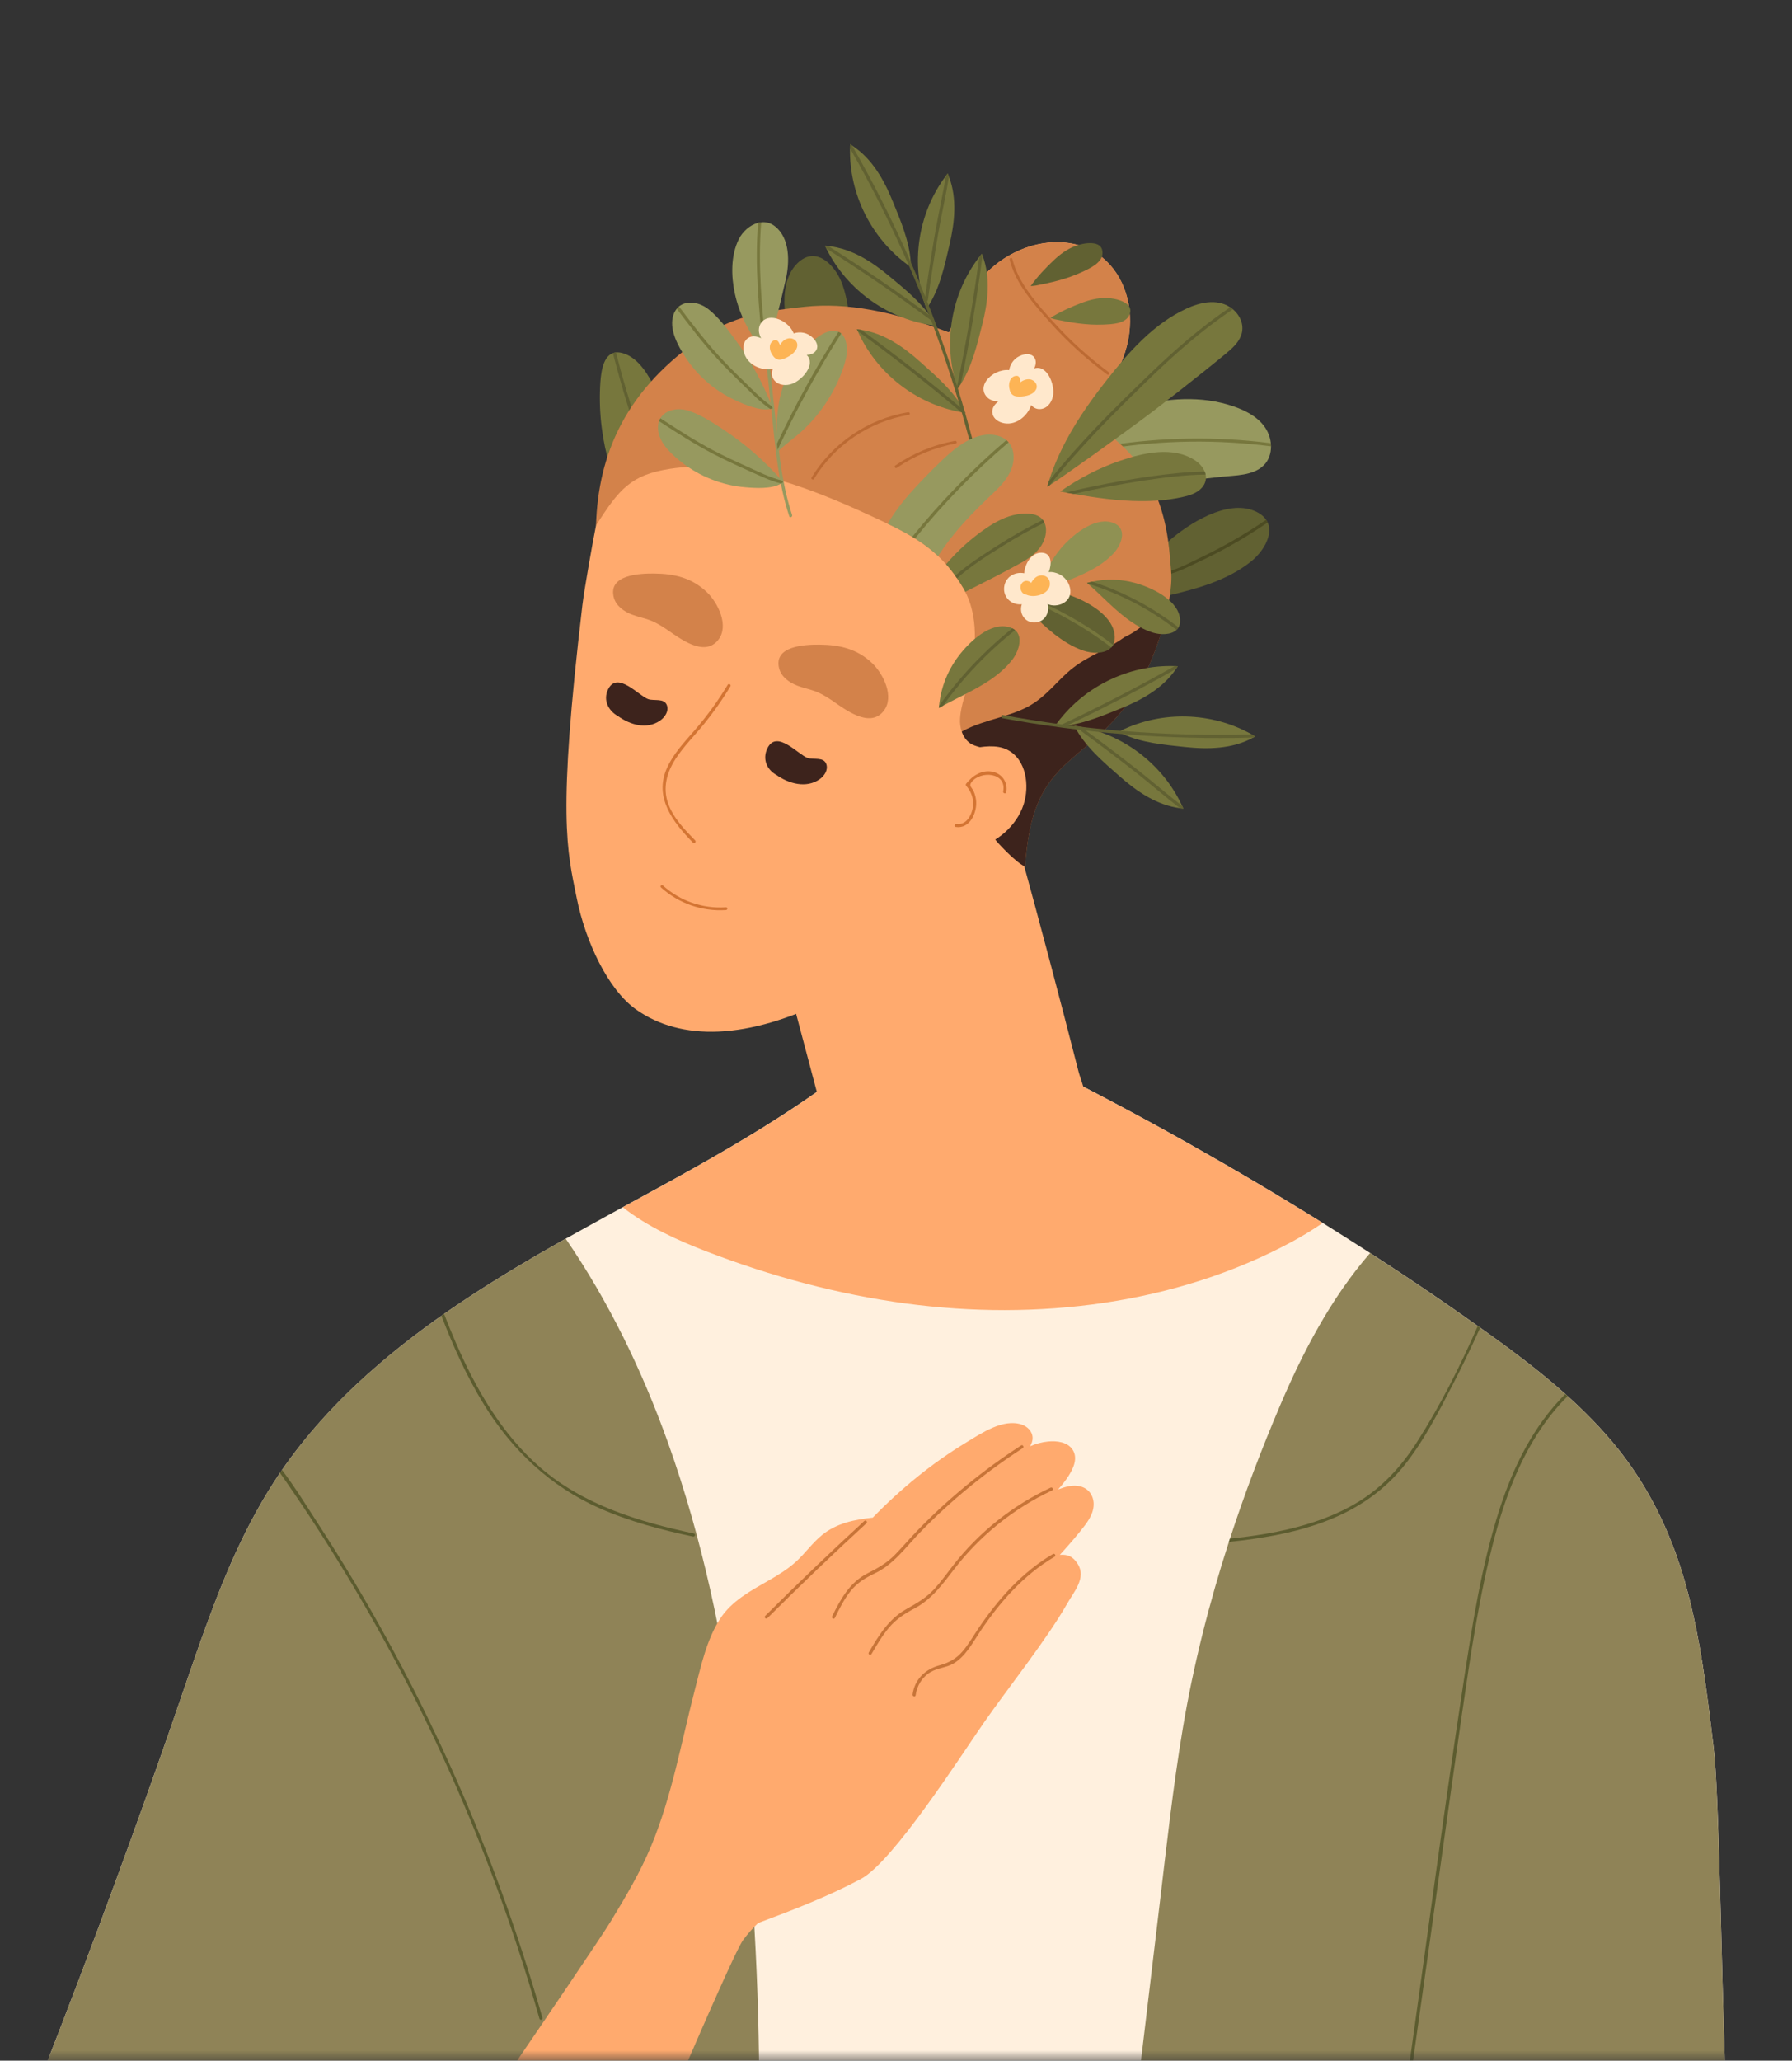 <svg width="87" height="100" viewBox="0 0 87 100" fill="none" xmlns="http://www.w3.org/2000/svg">
<rect x="0" y="0" width="87" height="100" fill="#333333" stroke="none"/>
<mask id="mask0_385_14132" style="mask-type:alpha" maskUnits="userSpaceOnUse" x="0" y="0" width="87" height="100">
<rect width="87" height="100" fill="#D9D9D9"/>
</mask>
<g mask="url(#mask0_385_14132)">
<path d="M60.744 27.242C60.147 27.724 59.453 28.064 58.736 28.327C57.438 28.798 56.065 29.013 54.739 29.387C54.718 29.393 54.698 29.397 54.679 29.405C54.715 29.291 54.755 29.181 54.797 29.071C55.207 27.99 55.875 27.021 56.748 26.253C57.715 25.401 59.564 24.239 60.891 24.788C61.166 24.902 61.353 25.052 61.469 25.223C61.481 25.242 61.494 25.261 61.504 25.279C61.52 25.304 61.532 25.33 61.543 25.356C61.562 25.395 61.575 25.436 61.588 25.478C61.751 26.071 61.284 26.807 60.744 27.242Z" fill="#616132"/>
<path d="M61.545 25.355C60.983 25.739 60.406 26.101 59.813 26.436C59.267 26.745 58.709 27.03 58.14 27.294C57.604 27.544 57.024 27.857 56.434 27.931C56.338 27.943 56.338 27.791 56.434 27.779C57.079 27.696 57.724 27.326 58.307 27.049C58.832 26.797 59.348 26.527 59.854 26.238C60.406 25.922 60.946 25.584 61.471 25.225C61.482 25.244 61.495 25.262 61.505 25.281C61.521 25.306 61.533 25.332 61.545 25.358V25.355Z" fill="#4C4B22"/>
<path d="M39.302 12.441C39.375 12.428 39.446 12.424 39.518 12.428C40.13 12.471 40.668 13.158 40.9 13.812C41.155 14.536 41.245 15.303 41.254 16.067C41.267 17.448 41.012 18.815 40.922 20.193C40.922 20.213 40.919 20.233 40.917 20.253C40.823 20.181 40.732 20.108 40.643 20.033C39.762 19.286 39.069 18.333 38.637 17.252C38.155 16.059 37.677 13.926 38.635 12.857C38.855 12.611 39.082 12.482 39.302 12.441Z" fill="#616132"/>
<path d="M33.056 23.521C32.657 24.271 32.116 24.968 31.651 25.677C31.545 25.838 31.44 25.996 31.334 26.157C29.808 24.029 29.012 21.401 29.134 18.78C29.16 18.229 29.228 17.325 29.757 17.136C29.803 17.117 29.851 17.107 29.905 17.102C30.019 17.091 30.151 17.107 30.304 17.16C31.029 17.409 31.506 18.229 31.813 18.881C32.145 19.585 32.381 20.336 32.644 21.067C32.915 21.823 33.47 22.74 33.056 23.521Z" fill="#77773D"/>
<path d="M31.31 22.152C30.707 20.507 30.189 18.832 29.757 17.135C29.803 17.116 29.851 17.106 29.905 17.1C30.336 18.796 30.855 20.467 31.456 22.112C31.491 22.203 31.343 22.244 31.31 22.151V22.152Z" fill="#616132"/>
<path d="M61.706 21.661C61.709 21.999 61.603 22.331 61.359 22.576C60.85 23.088 59.973 23.065 59.309 23.136C58.38 23.238 57.447 23.336 56.519 23.458C54.691 23.696 52.873 24.027 51.12 24.606C51.059 24.626 51.02 24.555 51.033 24.507C51.244 23.667 51.05 22.794 50.524 22.128C50.232 22.306 49.944 22.489 49.658 22.668C49.575 22.72 49.509 22.582 49.591 22.53C49.868 22.356 50.145 22.182 50.425 22.009C50.371 21.95 50.318 21.892 50.26 21.835C50.187 21.768 50.305 21.668 50.374 21.736C50.438 21.797 50.498 21.863 50.556 21.929C51.982 21.049 53.454 20.225 55.068 19.756C56.625 19.305 58.339 19.189 59.891 19.722C60.546 19.947 61.236 20.316 61.546 20.968C61.626 21.136 61.678 21.32 61.697 21.509C61.703 21.559 61.706 21.612 61.706 21.661Z" fill="#97995F"/>
<path d="M61.706 21.66C59.094 21.321 56.444 21.356 53.837 21.769C53.741 21.785 53.699 21.637 53.798 21.623C56.416 21.209 59.077 21.17 61.697 21.508C61.703 21.559 61.706 21.611 61.706 21.66Z" fill="#77773D"/>
<path d="M83.769 100.804H2C3.247 97.627 4.458 94.438 5.635 91.235C6.54 88.778 7.423 86.315 8.283 83.846C9.091 81.534 9.845 79.2 10.762 76.928C11.637 74.77 12.684 72.686 14.067 70.806C15.346 69.067 16.86 67.509 18.502 66.112C21.209 63.806 24.235 61.934 27.325 60.189C27.347 60.176 27.373 60.162 27.398 60.15C27.421 60.137 27.441 60.124 27.465 60.111C28.216 59.69 28.97 59.274 29.722 58.862C29.893 58.769 30.063 58.676 30.234 58.582C32.526 57.335 34.826 56.087 37.043 54.711C37.092 54.679 37.142 54.65 37.191 54.617C38.57 53.755 39.917 52.843 41.206 51.845C41.206 51.798 41.202 51.749 41.199 51.702C40.996 51.824 40.794 51.948 40.596 52.071C40.511 52.124 40.436 51.992 40.519 51.94C40.739 51.803 40.962 51.666 41.187 51.533C41.173 51.321 41.15 51.109 41.125 50.9C41.125 50.889 41.125 50.88 41.122 50.868C41.11 50.778 41.236 50.773 41.268 50.847C41.271 50.852 41.273 50.86 41.274 50.868C41.297 51.06 41.315 51.251 41.332 51.444C41.654 51.253 41.982 51.069 42.314 50.896C43.455 50.31 44.716 49.859 46.019 49.957C47.352 50.056 48.568 50.709 49.748 51.291C51.217 52.016 52.675 52.763 54.121 53.533C54.167 53.555 54.214 53.579 54.257 53.605C55.395 54.209 56.525 54.828 57.649 55.459C59.863 56.704 62.055 57.999 64.214 59.344C64.986 59.825 65.753 60.313 66.517 60.804C66.53 60.813 66.54 60.82 66.552 60.828C66.579 60.844 66.607 60.862 66.634 60.881C68.609 62.159 70.553 63.485 72.46 64.857C74.563 66.369 76.614 67.998 78.291 69.988C79.974 71.988 81.111 74.317 81.82 76.828C82.553 79.425 82.871 82.113 83.193 84.784C83.466 87.027 83.557 95.209 83.77 100.798L83.769 100.804Z" fill="#FFF0DE"/>
<path d="M36.859 100.804H2C3.247 97.627 4.458 94.438 5.635 91.235C6.54 88.778 7.423 86.315 8.283 83.846C9.09 81.534 9.844 79.2 10.762 76.928C11.534 75.024 12.44 73.177 13.593 71.477C13.625 71.429 13.656 71.383 13.69 71.335C13.812 71.158 13.938 70.98 14.065 70.807C15.344 69.068 16.858 67.51 18.501 66.113C19.442 65.312 20.419 64.564 21.427 63.855C21.469 63.823 21.512 63.794 21.557 63.762C23.41 62.468 25.353 61.303 27.325 60.191C27.347 60.178 27.373 60.163 27.398 60.151C27.421 60.138 27.441 60.125 27.465 60.112C29.554 63.16 31.178 66.515 32.425 69.995C34.105 74.683 35.123 79.588 35.776 84.519C36.489 89.91 36.82 95.363 36.858 100.802L36.859 100.804Z" fill="#8F8357"/>
<path d="M83.769 100.803H55.298C55.629 98.03 55.961 95.255 56.29 92.483C56.632 89.613 56.946 86.733 57.423 83.88C57.936 80.817 58.703 77.791 59.661 74.825C59.679 74.774 59.695 74.72 59.714 74.666C60.425 72.482 61.243 70.331 62.138 68.228C63.257 65.596 64.635 62.971 66.517 60.808C66.53 60.817 66.54 60.824 66.552 60.831C66.579 60.847 66.607 60.866 66.634 60.885C68.363 62.005 70.066 63.158 71.745 64.349C71.783 64.376 71.822 64.404 71.859 64.43L72.459 64.861C73.675 65.734 74.874 66.649 75.994 67.649C76.032 67.684 76.071 67.717 76.107 67.75C76.881 68.45 77.616 69.191 78.289 69.991C79.973 71.992 81.109 74.321 81.818 76.832C82.552 79.428 82.87 82.116 83.192 84.788C83.464 87.031 83.555 95.213 83.769 100.802V100.803Z" fill="#8F8357"/>
<path d="M52.639 53.38C52.542 53.775 52.079 53.857 51.749 53.972C50.539 54.393 49.324 54.799 48.103 55.188C45.717 55.952 43.31 56.654 40.888 57.302C40.833 57.318 40.793 57.265 40.78 57.218C40.242 55.192 39.704 53.167 39.166 51.141C38.834 49.892 38.502 48.641 38.17 47.392C36.657 41.703 35.148 36.014 33.636 30.326C33.354 30.218 33.158 30.018 33.054 29.712C33.042 29.676 33.047 29.621 33.085 29.597C33.959 29.067 34.949 29.017 35.95 29.001C37.033 28.984 38.116 28.971 39.199 28.956L43.682 28.895L45.891 28.865C45.93 28.863 45.981 28.881 45.994 28.923C46.079 29.212 46.165 29.502 46.25 29.79C46.865 31.876 47.468 33.963 48.063 36.056C48.108 36.212 48.151 36.37 48.196 36.526C48.266 36.773 48.337 37.018 48.405 37.265C48.76 38.528 49.113 39.792 49.459 41.056C50.461 44.7 51.431 48.353 52.365 52.012C52.468 52.408 52.742 52.967 52.64 53.38H52.639Z" fill="#FFAA6E"/>
<path d="M53.864 32.46C53.056 34.026 52.017 35.442 50.858 36.762C50.452 37.226 50.03 37.68 49.598 38.123C49.52 38.205 49.439 38.286 49.361 38.366C49.355 38.549 49.266 38.809 48.959 39.257C48.694 39.644 48.412 40.052 48.119 40.468C46.187 43.22 43.7 46.438 40.967 48.095C40.748 48.228 40.529 48.35 40.307 48.462C36.283 50.487 33.045 50.52 30.885 48.991C29.513 48.021 28.423 45.684 28.001 43.591C27.527 41.247 27.054 39.666 28.276 29.354C28.36 28.645 28.791 26.201 28.936 25.5C28.936 25.5 28.936 25.499 28.938 25.499C29.519 22.693 30.37 19.879 34.308 17.286C37.661 15.078 42.283 15.36 46.085 16.131C47.716 16.46 49.062 17.058 49.836 17.913C49.846 17.924 49.859 17.939 49.87 17.952C50.593 18.477 51.244 19.083 51.786 19.697C51.917 19.843 52.043 19.992 52.165 20.148C52.231 20.23 52.298 20.316 52.362 20.401C53.571 21.997 55.12 22.949 55.384 24.934C55.729 27.537 55.057 30.151 53.866 32.458L53.864 32.46Z" fill="#FFAA6E"/>
<path d="M52.33 75.909C52.749 76.575 52.126 77.261 51.795 77.846C50.858 79.504 48.889 81.988 47.799 83.549C46.694 85.129 43.377 90.335 41.799 91.179C40.211 92.029 38.493 92.689 36.805 93.319C36.547 93.567 36.307 93.836 36.08 94.141C35.764 94.569 34.184 98.188 33.051 100.806H24.553C26.461 98.014 29.178 94.016 29.65 93.24C30.369 92.058 31.079 90.866 31.612 89.586C32.618 87.167 33.07 84.572 33.723 82.046C34.024 80.882 34.298 79.579 34.96 78.556C35.516 77.695 36.43 77.207 37.295 76.711C37.773 76.436 38.248 76.149 38.656 75.774C39.099 75.367 39.447 74.866 39.916 74.485C40.613 73.918 41.495 73.738 42.372 73.647C43.733 72.244 45.257 70.996 46.932 69.985C47.661 69.544 48.685 68.839 49.587 69.124C49.873 69.215 50.125 69.459 50.132 69.774C50.136 69.919 50.086 70.055 50.01 70.184C50.286 70.062 50.579 69.984 50.882 69.953C51.298 69.913 51.826 69.968 52.077 70.354C52.342 70.764 52.108 71.265 51.873 71.629C51.724 71.859 51.553 72.076 51.369 72.28C51.727 72.145 52.095 72.032 52.475 72.138C52.88 72.251 53.107 72.611 53.096 73.024C53.083 73.528 52.741 73.939 52.44 74.314C52.124 74.705 51.792 75.084 51.453 75.454C51.865 75.425 52.097 75.539 52.333 75.912L52.33 75.909Z" fill="#FFAA6E"/>
<path d="M41.96 73.811C40.324 75.312 38.721 76.849 37.149 78.416C37.079 78.486 37.186 78.594 37.256 78.524C38.828 76.956 40.431 75.42 42.067 73.918C42.139 73.852 42.031 73.744 41.96 73.811Z" fill="#C77438"/>
<path d="M49.574 70.144C47.748 71.325 46.055 72.707 44.542 74.271C44.174 74.652 43.829 75.057 43.461 75.437C43.059 75.85 42.623 76.094 42.115 76.351C41.257 76.784 40.807 77.605 40.398 78.438C40.355 78.526 40.487 78.603 40.53 78.515C40.752 78.062 40.98 77.604 41.297 77.208C41.624 76.802 42.02 76.567 42.482 76.346C43.384 75.917 43.973 75.082 44.651 74.379C46.155 72.825 47.835 71.451 49.651 70.276C49.733 70.222 49.657 70.09 49.574 70.144Z" fill="#C77438"/>
<path d="M51.004 72.192C49.145 73.066 47.514 74.364 46.255 75.988C45.961 76.368 45.682 76.763 45.356 77.117C44.946 77.562 44.482 77.813 43.964 78.108C43.139 78.578 42.643 79.391 42.178 80.19C42.128 80.276 42.26 80.353 42.309 80.267C42.566 79.828 42.824 79.384 43.153 78.992C43.506 78.573 43.922 78.305 44.4 78.052C45.221 77.617 45.749 76.898 46.303 76.175C47.567 74.525 49.201 73.208 51.082 72.324C51.17 72.282 51.093 72.15 51.005 72.192H51.004Z" fill="#C77438"/>
<path d="M51.121 75.412C49.63 76.288 48.471 77.591 47.509 79.01C47.263 79.374 47.042 79.764 46.76 80.103C46.442 80.485 46.087 80.683 45.611 80.814C44.915 81.005 44.405 81.494 44.305 82.23C44.292 82.325 44.438 82.368 44.453 82.27C44.516 81.8 44.764 81.387 45.178 81.142C45.518 80.939 45.934 80.931 46.28 80.733C46.87 80.39 47.206 79.741 47.572 79.192C48.533 77.753 49.694 76.429 51.199 75.544C51.283 75.495 51.207 75.363 51.123 75.412H51.121Z" fill="#C77438"/>
<path d="M53.307 19.41C53.051 19.717 52.775 20.005 52.488 20.278C52.446 20.323 52.403 20.362 52.361 20.403C52.165 20.584 51.963 20.762 51.759 20.936C51.608 21.064 51.454 21.19 51.301 21.314C51.186 21.404 50.873 21.618 50.621 21.669C50.696 21.773 50.767 21.882 50.834 21.995C50.858 22.037 50.883 22.082 50.908 22.129C50.924 22.039 51.064 22.04 51.059 22.135C51.051 22.226 51.042 22.317 51.035 22.41C51.031 22.477 50.926 22.525 50.893 22.448C50.842 22.333 50.786 22.222 50.724 22.114C50.635 21.958 50.534 21.808 50.426 21.666C50.351 21.641 50.296 21.583 50.276 21.476C49.665 20.757 48.842 20.211 48.085 19.659C47.468 19.209 46.852 18.761 46.237 18.311C46.049 18.175 45.857 18.021 45.656 17.877C45.605 18.043 45.557 18.207 45.511 18.369C45.483 18.463 45.337 18.423 45.364 18.328C45.415 18.148 45.469 17.967 45.521 17.786C45.167 17.552 45.524 16.421 45.096 16.465C44.998 16.475 44.999 16.321 45.096 16.312C45.549 16.267 45.201 17.401 45.565 17.641C45.718 17.133 45.888 16.625 46.084 16.131C46.538 14.994 47.139 13.926 48.05 13.085C49.176 12.045 50.828 11.473 52.34 11.888C53.773 12.283 54.65 13.558 54.827 14.991C55.029 16.634 54.344 18.167 53.306 19.408L53.307 19.41Z" fill="#FFAA6E"/>
<path d="M55.662 32.366C54.733 34.481 52.899 35.966 50.992 37.231C50.528 37.54 50.06 37.835 49.6 38.122C49.57 38.141 49.541 38.16 49.51 38.178C49.458 38.21 49.4 38.168 49.396 38.113C49.24 36.315 49.136 34.516 49.087 32.711C49.066 31.977 49.049 31.238 49.048 30.495C49.039 28.604 49.14 26.703 49.614 24.877C49.913 23.727 49.636 23.561 50.329 22.591C50.438 22.44 50.576 22.281 50.727 22.114C50.761 22.075 50.798 22.034 50.837 21.995C51.144 21.663 51.491 21.309 51.761 20.935C51.942 20.679 52.09 20.417 52.165 20.148C52.171 20.133 52.174 20.116 52.178 20.101C52.014 19.876 51.846 19.652 51.671 19.438C51.61 19.361 51.717 19.253 51.779 19.329C51.929 19.513 52.072 19.702 52.214 19.893C52.242 19.619 52.187 19.342 52.011 19.061C51.958 18.976 52.091 18.899 52.143 18.982C52.377 19.358 52.417 19.719 52.34 20.066C52.391 20.135 52.442 20.206 52.49 20.276C53.284 21.409 54.681 21.68 55.182 22.974C55.751 24.446 56.112 25.997 56.252 27.569C56.395 29.185 56.326 30.862 55.662 32.365V32.366Z" fill="#FFAA6E"/>
<path d="M64.213 59.348C63.734 59.68 63.238 59.98 62.74 60.25C57.053 63.319 50.321 64.107 43.977 63.255C40.674 62.812 37.433 61.934 34.325 60.739C32.914 60.198 31.441 59.531 30.235 58.585C32.528 57.337 34.828 56.089 37.045 54.712C37.094 54.681 37.143 54.651 37.193 54.619C38.571 53.758 39.919 52.844 41.208 51.849C41.206 51.801 41.203 51.753 41.2 51.705C40.997 51.827 40.796 51.952 40.597 52.075C40.513 52.129 40.436 51.995 40.519 51.943C40.741 51.805 40.962 51.669 41.187 51.535C41.171 51.325 41.15 51.112 41.125 50.903C41.173 50.885 41.221 50.868 41.268 50.851C41.271 50.856 41.273 50.864 41.274 50.872C41.297 51.064 41.315 51.255 41.332 51.448C41.654 51.257 41.982 51.073 42.314 50.9C43.455 50.314 44.716 49.863 46.019 49.96C47.352 50.059 48.569 50.711 49.748 51.293C51.217 52.018 52.675 52.765 54.121 53.535C54.167 53.557 54.212 53.582 54.257 53.607C55.395 54.21 56.525 54.829 57.649 55.462C59.863 56.706 62.054 58.002 64.214 59.346L64.213 59.348Z" fill="#FFAA6E"/>
<path d="M32.061 34.959C31.4 35.424 30.594 35.172 30.006 34.754C29.55 34.502 29.255 33.981 29.528 33.441C29.982 32.548 31.014 33.771 31.468 33.927C31.761 34.029 32.257 33.858 32.382 34.238C32.473 34.518 32.279 34.805 32.061 34.957V34.959Z" fill="#3D231C"/>
<path d="M39.798 37.811C39.137 38.276 38.28 38.024 37.693 37.606C37.236 37.354 36.992 36.833 37.266 36.294C37.72 35.4 38.753 36.623 39.206 36.779C39.499 36.881 39.995 36.71 40.12 37.09C40.211 37.37 40.017 37.657 39.799 37.809L39.798 37.811Z" fill="#3D231C"/>
<path d="M35.331 33.231C34.855 34.014 34.319 34.754 33.718 35.446C33.228 36.01 32.695 36.572 32.384 37.261C31.736 38.698 32.67 39.896 33.641 40.89C33.71 40.961 33.818 40.852 33.749 40.783C33.234 40.256 32.684 39.69 32.434 38.981C32.165 38.222 32.377 37.474 32.802 36.821C33.196 36.216 33.714 35.704 34.168 35.147C34.642 34.566 35.071 33.951 35.461 33.308C35.512 33.224 35.38 33.147 35.329 33.231H35.331Z" fill="#D37433"/>
<path d="M42.9 34.502C42.222 35.36 41.033 34.429 40.41 34.004C40.14 33.82 39.863 33.65 39.554 33.538C39.275 33.437 38.982 33.38 38.705 33.273C38.324 33.125 37.932 32.854 37.826 32.433C37.548 31.335 39.095 31.279 39.776 31.283C40.764 31.29 41.622 31.487 42.356 32.195C42.871 32.691 43.445 33.811 42.9 34.5V34.502Z" fill="#D3824A"/>
<path d="M34.871 31.051C34.194 31.91 33.005 30.979 32.381 30.554C32.112 30.37 31.835 30.2 31.526 30.088C31.246 29.987 30.953 29.93 30.676 29.823C30.295 29.675 29.903 29.404 29.797 28.983C29.519 27.885 31.066 27.828 31.748 27.833C32.735 27.84 33.593 28.037 34.327 28.745C34.842 29.241 35.416 30.361 34.871 31.05V31.051Z" fill="#D3824A"/>
<path d="M56.869 28.028C56.864 29.719 55.871 32.629 54.744 34.145C52.429 37.251 50.091 36.831 49.772 42.037C49.491 42.011 48.305 40.822 48.121 40.471C48.056 40.349 48.008 40.215 47.985 40.063C47.877 39.39 48.34 38.025 48.309 37.355C48.295 37.01 48.208 36.647 47.927 36.424C47.686 36.232 47.354 36.244 47.102 36.068C46.9 35.929 46.768 35.726 46.691 35.5C46.622 35.298 46.597 35.081 46.61 34.873C46.649 34.188 46.932 33.537 47.083 32.873C47.605 30.596 47.186 29.345 46.865 28.723C46.828 28.645 46.788 28.576 46.754 28.52C46.494 28.082 46.221 27.707 45.928 27.381C45.804 27.242 45.678 27.111 45.547 26.988C44.834 26.315 44.023 25.865 43.095 25.417C42.789 25.269 42.467 25.121 42.133 24.968C38.927 23.478 35.451 22.285 32.512 22.753C30.649 23.048 30.069 23.707 28.936 25.503C29.036 22.066 30.354 18.835 34.291 16.24C35.774 15.264 37.478 15.056 39.077 14.886C41.09 14.673 43.319 15.094 46.084 16.135C46.169 15.919 46.261 15.707 46.358 15.498C46.777 14.602 47.31 13.772 48.05 13.089C49.176 12.049 50.828 11.478 52.342 11.893C53.774 12.286 54.652 13.562 54.828 14.995C55.029 16.639 54.346 18.17 53.307 19.41C53.051 19.717 52.775 20.005 52.488 20.278C56.653 22.304 56.716 26.129 56.855 27.702C56.864 27.805 56.869 27.913 56.869 28.027V28.028Z" fill="#D3824A"/>
<path d="M55.196 30.57C55.008 30.706 54.808 30.817 54.602 30.914C54.227 31.179 53.822 31.41 53.393 31.632C52.947 31.862 52.497 32.097 52.098 32.408C51.733 32.691 51.415 33.03 51.091 33.358C50.728 33.72 50.348 34.058 49.892 34.299C49.464 34.526 48.998 34.673 48.536 34.814C47.912 35.003 47.263 35.181 46.693 35.502C46.77 35.728 46.902 35.931 47.103 36.07C47.355 36.246 47.688 36.234 47.928 36.426C48.209 36.648 48.297 37.01 48.311 37.357C48.34 38.027 47.879 39.391 47.986 40.065C48.009 40.216 48.057 40.351 48.123 40.473C48.307 40.824 49.493 42.014 49.774 42.039C50.093 36.833 52.43 37.252 54.746 34.147C55.609 32.988 56.393 31.011 56.715 29.389C56.163 29.737 55.72 30.193 55.197 30.573L55.196 30.57Z" fill="#3D231C"/>
<path d="M49.694 39.046C49.355 40.073 48.375 40.95 47.3 41.137C46.898 41.207 46.436 41.16 46.152 40.837C45.824 40.461 45.881 39.919 45.928 39.46C45.999 38.787 46.056 38.11 46.146 37.44C46.172 37.243 46.213 37.041 46.294 36.865C46.16 36.963 46.037 37.077 45.933 37.218C45.875 37.296 45.743 37.219 45.801 37.141C45.998 36.874 46.25 36.683 46.533 36.546C46.581 36.507 46.632 36.471 46.693 36.441C46.722 36.426 46.749 36.432 46.77 36.446C46.893 36.403 47.02 36.367 47.151 36.337C47.692 36.22 48.38 36.124 48.894 36.378C49.839 36.845 49.99 38.148 49.693 39.047L49.694 39.046Z" fill="#FFAA6E"/>
<path d="M48.208 37.455C47.689 37.333 47.216 37.635 46.909 38.028C46.883 38.061 46.878 38.102 46.909 38.135C47.136 38.391 47.257 38.707 47.242 39.049C47.225 39.465 46.955 40.06 46.441 39.982C46.345 39.967 46.303 40.114 46.4 40.13C47.097 40.237 47.455 39.413 47.386 38.827C47.368 38.676 47.329 38.529 47.266 38.392C47.18 38.206 47.028 38.146 47.158 37.967C47.592 37.378 48.885 37.477 48.704 38.405C48.685 38.501 48.833 38.543 48.852 38.446C48.942 37.986 48.669 37.562 48.209 37.454L48.208 37.455Z" fill="#D37433"/>
<path d="M60.243 16.306C60.099 16.67 59.786 16.934 59.495 17.178C59.119 17.49 58.739 17.794 58.356 18.099C57.589 18.713 56.815 19.318 56.035 19.914C54.592 21.01 51.617 23.132 50.969 23.541C50.883 23.595 50.838 23.62 50.843 23.608C50.867 23.524 50.892 23.44 50.919 23.357C51.499 21.525 52.572 19.912 53.754 18.414C54.814 17.069 56.013 15.709 57.598 14.978C58.246 14.679 59.058 14.484 59.703 14.898C59.709 14.902 59.716 14.906 59.724 14.911C59.77 14.94 59.812 14.973 59.854 15.007C60.231 15.323 60.434 15.817 60.246 16.302L60.243 16.306Z" fill="#77773D"/>
<path d="M37.517 19.816C37.478 19.829 37.437 19.84 37.395 19.849C36.862 19.95 36.148 19.631 35.693 19.422C35.18 19.184 34.701 18.873 34.279 18.497C33.883 18.149 33.537 17.744 33.253 17.3C32.916 16.774 32.526 16.066 32.657 15.419C32.693 15.236 32.763 15.093 32.855 14.981C32.887 14.939 32.925 14.903 32.964 14.872C33.344 14.56 33.965 14.663 34.401 15.011C34.896 15.406 35.302 15.954 35.677 16.459C36.424 17.463 37.026 18.564 37.482 19.726C37.495 19.756 37.508 19.788 37.519 19.817L37.517 19.816Z" fill="#97995F"/>
<path d="M41.103 17.206C41.064 17.505 40.964 17.796 40.857 18.078C40.659 18.598 40.401 19.099 40.093 19.563C39.753 20.075 39.349 20.544 38.893 20.955C38.521 21.293 38.1 21.572 37.749 21.93C37.746 21.9 37.745 21.869 37.743 21.839C37.735 21.733 37.726 21.63 37.722 21.524C37.664 20.471 37.742 19.402 38.136 18.417C38.34 17.911 38.621 17.435 38.982 17.027C39.321 16.645 40.029 15.938 40.606 16.069C40.641 16.076 40.674 16.087 40.704 16.102C40.754 16.122 40.797 16.15 40.836 16.182C41.108 16.411 41.144 16.891 41.1 17.207L41.103 17.206Z" fill="#97995F"/>
<path d="M38.319 25.059C37.775 23.413 37.639 21.675 37.456 19.959C37.362 19.076 37.266 18.195 37.172 17.312C37.169 17.284 37.166 17.255 37.163 17.228C37.132 17.212 37.107 17.178 37.117 17.136V17.131C37.095 17.104 37.075 17.077 37.055 17.049C36.407 16.222 35.898 15.277 35.676 14.244C35.493 13.403 35.474 12.4 35.867 11.61C36.048 11.243 36.408 10.916 36.804 10.813C36.855 10.8 36.904 10.79 36.956 10.786C37.184 10.761 37.417 10.816 37.629 10.986C38.364 11.569 38.335 12.73 38.152 13.545C37.891 14.715 37.584 15.876 37.297 17.041C37.394 17.954 37.492 18.868 37.59 19.781C37.778 21.528 37.901 23.311 38.455 24.991C38.486 25.082 38.348 25.15 38.318 25.056L38.319 25.059Z" fill="#97995F"/>
<path d="M54.057 26.859C54.489 26.399 54.77 25.557 53.94 25.341C53.08 25.117 52.043 25.986 51.523 26.59C51.005 27.19 50.66 27.92 50.521 28.697C51.314 28.348 52.15 28.099 52.917 27.693C53.335 27.473 53.732 27.206 54.057 26.859Z" fill="#8F9153"/>
<path d="M57.273 29.936C57.315 30.153 57.288 30.32 57.214 30.448C57.188 30.493 57.156 30.532 57.118 30.567C56.856 30.816 56.345 30.818 55.954 30.695C55.503 30.549 55.091 30.306 54.712 30.023C54.032 29.514 53.457 28.881 52.817 28.326C52.804 28.314 52.791 28.301 52.777 28.29C52.858 28.266 52.939 28.247 53.02 28.23C53.709 28.082 54.427 28.102 55.11 28.29C55.877 28.501 57.108 29.064 57.275 29.937L57.273 29.936Z" fill="#77773D"/>
<path d="M49.149 32.01C48.84 32.413 48.449 32.741 48.027 33.023C47.316 33.496 46.529 33.837 45.782 34.246C45.732 34.272 45.684 34.299 45.634 34.327C45.617 34.336 45.6 34.346 45.584 34.356C45.587 34.322 45.588 34.289 45.591 34.254C45.597 34.199 45.602 34.143 45.61 34.087C45.708 33.339 45.985 32.622 46.419 31.999C46.907 31.301 47.918 30.259 48.859 30.406C48.972 30.423 49.068 30.452 49.148 30.493C49.2 30.518 49.243 30.547 49.283 30.579C49.309 30.602 49.333 30.625 49.355 30.65C49.39 30.69 49.419 30.737 49.441 30.788C49.597 31.143 49.416 31.658 49.151 32.01H49.149Z" fill="#77773D"/>
<path d="M54.04 31.293C54.015 31.34 53.986 31.38 53.951 31.418C53.657 31.736 53.041 31.73 52.578 31.568C52.066 31.389 51.604 31.099 51.179 30.765C50.412 30.162 49.773 29.418 49.053 28.759C49.043 28.751 49.032 28.739 49.021 28.73C49.103 28.71 49.184 28.693 49.264 28.677C50.065 28.521 50.896 28.561 51.682 28.799C52.552 29.061 53.94 29.74 54.104 30.741C54.141 30.971 54.112 31.153 54.038 31.292L54.04 31.293Z" fill="#616132"/>
<path d="M76.107 67.752C74.254 69.597 73.23 72.088 72.564 74.59C71.811 77.424 71.388 80.351 70.967 83.248C70.507 86.406 70.072 89.566 69.627 92.727C69.247 95.419 68.867 98.11 68.489 100.802H68.335C68.338 100.783 68.339 100.766 68.342 100.747C69.237 94.402 70.076 88.046 71.042 81.71C71.474 78.882 71.912 76.008 72.789 73.277C73.456 71.2 74.444 69.192 75.995 67.65C76.033 67.685 76.072 67.719 76.108 67.752H76.107Z" fill="#5C5C2F"/>
<path d="M26.19 97.962C25.545 95.692 24.809 93.447 23.983 91.235C22.51 87.286 20.751 83.442 18.73 79.744C17.728 77.912 16.661 76.116 15.531 74.359C14.966 73.482 14.386 72.613 13.79 71.756C13.73 71.67 13.665 71.576 13.592 71.477C13.624 71.429 13.656 71.383 13.69 71.335C14.322 72.163 14.874 73.068 15.44 73.939C20.244 81.331 23.922 89.443 26.335 97.923C26.362 98.017 26.216 98.058 26.188 97.962H26.19Z" fill="#5C5C2F"/>
<path d="M33.644 74.565C32.1 74.238 30.565 73.835 29.116 73.195C26.727 72.139 24.869 70.383 23.505 68.174C22.664 66.81 22.007 65.348 21.43 63.854C21.472 63.824 21.515 63.793 21.56 63.763C21.739 64.225 21.926 64.687 22.123 65.142C23.097 67.389 24.35 69.579 26.218 71.205C28.316 73.029 31.017 73.851 33.688 74.417C33.784 74.439 33.743 74.585 33.647 74.565H33.644Z" fill="#5C5C2F"/>
<path d="M71.86 64.432C71.44 65.368 70.995 66.292 70.523 67.203C69.811 68.581 69.086 70.001 68.1 71.206C67.223 72.275 66.098 73.079 64.834 73.627C63.585 74.171 62.247 74.477 60.903 74.671C60.491 74.732 60.076 74.783 59.661 74.824C59.679 74.772 59.695 74.719 59.714 74.667C59.944 74.642 60.175 74.616 60.404 74.587C61.116 74.498 61.822 74.379 62.522 74.216C63.72 73.936 64.896 73.523 65.949 72.879C67.133 72.153 68.047 71.145 68.792 69.979C69.927 68.204 70.89 66.293 71.746 64.348C71.783 64.376 71.823 64.403 71.86 64.429V64.432Z" fill="#5C5C2F"/>
<path d="M40.839 16.181C39.686 17.997 38.653 19.888 37.745 21.839C37.736 21.733 37.727 21.631 37.723 21.525C38.605 19.656 39.599 17.846 40.707 16.101C40.757 16.121 40.8 16.149 40.839 16.181Z" fill="#77773D"/>
<path d="M37.146 17.061C37.166 17.061 37.187 17.061 37.208 17.061C36.991 14.98 36.786 12.876 36.956 10.789C36.904 10.793 36.853 10.802 36.804 10.817C36.64 12.891 36.839 14.977 37.055 17.044C37.087 17.052 37.118 17.061 37.148 17.063L37.146 17.061Z" fill="#77773D"/>
<path d="M37.517 19.815C37.478 19.828 37.438 19.84 37.395 19.849C36.946 19.546 36.565 19.15 36.175 18.774C35.706 18.321 35.241 17.864 34.799 17.384C34.1 16.626 33.476 15.803 32.854 14.979C32.886 14.937 32.924 14.901 32.963 14.871C33.557 15.658 34.158 16.45 34.82 17.184C35.226 17.632 35.654 18.06 36.089 18.481C36.533 18.912 36.966 19.377 37.48 19.726C37.493 19.756 37.506 19.788 37.516 19.817L37.517 19.815Z" fill="#77773D"/>
<path d="M38.026 23.393C37.994 23.419 37.959 23.443 37.922 23.466C37.455 23.743 36.675 23.688 36.176 23.646C35.612 23.598 35.057 23.467 34.532 23.258C34.042 23.066 33.578 22.803 33.159 22.484C32.663 22.104 32.055 21.572 31.957 20.919C31.929 20.735 31.944 20.575 31.994 20.439C32.01 20.388 32.033 20.341 32.059 20.299C32.31 19.877 32.929 19.761 33.457 19.941C34.056 20.144 34.626 20.52 35.149 20.866C36.193 21.555 37.135 22.385 37.959 23.322C37.981 23.347 38.004 23.372 38.025 23.396L38.026 23.393Z" fill="#97995F"/>
<path d="M38.026 23.394C37.994 23.42 37.959 23.443 37.922 23.466C37.395 23.336 36.903 23.092 36.408 22.872C35.813 22.606 35.219 22.335 34.642 22.035C33.727 21.56 32.86 20.999 31.996 20.438C32.012 20.387 32.035 20.34 32.061 20.298C32.889 20.837 33.723 21.376 34.596 21.839C35.129 22.122 35.679 22.377 36.23 22.625C36.794 22.879 37.359 23.169 37.961 23.32C37.983 23.344 38.006 23.369 38.026 23.394Z" fill="#77773D"/>
<path d="M45.453 15.81C43.178 15.548 41.135 14.112 40.118 12.062C40.097 12.017 40.075 11.972 40.053 11.929C40.107 11.933 40.162 11.936 40.214 11.942C41.349 12.061 42.325 12.693 43.192 13.418C43.861 13.975 44.608 14.577 45.134 15.304C45.221 15.423 45.301 15.545 45.372 15.67C45.401 15.717 45.427 15.765 45.453 15.812V15.81Z" fill="#77773D"/>
<path d="M46.867 20.038C46.8 20.027 46.735 20.017 46.668 20.004C44.47 19.608 42.55 18.113 41.641 16.069C41.627 16.038 41.614 16.008 41.601 15.979C41.672 15.985 41.741 15.995 41.809 16.005C42.917 16.172 43.858 16.828 44.688 17.57C45.45 18.252 46.319 18.995 46.804 19.919C46.828 19.959 46.848 19.998 46.867 20.038Z" fill="#77773D"/>
<path d="M44.976 14.989C44.187 12.838 44.547 10.367 45.922 8.534C45.949 8.495 45.978 8.458 46.008 8.418C46.03 8.469 46.05 8.519 46.071 8.571C46.475 9.638 46.351 10.793 46.094 11.893C45.853 12.93 45.605 14.104 44.976 14.989Z" fill="#77773D"/>
<path d="M47.677 15.787C47.437 16.731 47.187 17.79 46.648 18.63C46.599 18.708 46.545 18.784 46.491 18.858C46.481 18.829 46.472 18.8 46.462 18.771C45.766 16.644 46.175 14.244 47.541 12.471C47.582 12.416 47.624 12.364 47.667 12.312C47.679 12.341 47.69 12.371 47.702 12.4C48.112 13.494 47.963 14.671 47.679 15.787H47.677Z" fill="#77773D"/>
<path d="M44.222 12.962C44.192 12.94 44.16 12.918 44.129 12.895C42.312 11.595 41.222 9.428 41.267 7.196C41.269 7.131 41.271 7.065 41.274 7C41.306 7.019 41.335 7.039 41.364 7.059C42.34 7.692 42.916 8.725 43.349 9.788C43.719 10.697 44.151 11.703 44.212 12.708C44.218 12.792 44.221 12.877 44.221 12.963L44.222 12.962Z" fill="#77773D"/>
<path d="M47.371 22.581C46.575 19.263 45.489 16.019 44.129 12.895C43.279 10.945 42.325 9.042 41.267 7.196C41.268 7.131 41.271 7.065 41.274 7C41.306 7.019 41.335 7.039 41.364 7.059C42.417 8.89 43.365 10.776 44.212 12.706C45.601 15.876 46.707 19.168 47.516 22.538C47.539 22.634 47.395 22.677 47.37 22.581H47.371Z" fill="#616132"/>
<path d="M45.049 14.554C45.034 14.651 44.886 14.615 44.901 14.518C45.05 13.43 45.218 12.345 45.405 11.263C45.565 10.354 45.774 9.447 45.923 8.534C45.95 8.495 45.98 8.458 46.01 8.418C46.032 8.469 46.052 8.519 46.072 8.571C45.924 9.483 45.714 10.39 45.555 11.299C45.368 12.381 45.199 13.466 45.05 14.554H45.049Z" fill="#616132"/>
<path d="M45.372 15.668C43.667 14.399 41.914 13.197 40.119 12.062C40.097 12.017 40.075 11.972 40.053 11.929C40.107 11.933 40.162 11.936 40.214 11.942C41.892 13.004 43.533 14.125 45.134 15.303C45.221 15.422 45.301 15.543 45.372 15.668Z" fill="#616132"/>
<path d="M46.867 20.038C46.8 20.027 46.735 20.017 46.668 20.004C45.041 18.629 43.365 17.318 41.641 16.069C41.627 16.038 41.614 16.008 41.601 15.979C41.672 15.985 41.741 15.995 41.809 16.005C43.523 17.247 45.189 18.551 46.804 19.919C46.828 19.959 46.848 19.998 46.867 20.038Z" fill="#616132"/>
<path d="M46.646 18.63C46.597 18.708 46.543 18.784 46.49 18.858C46.48 18.829 46.471 18.8 46.461 18.771C46.899 16.685 47.26 14.585 47.54 12.471C47.58 12.416 47.622 12.364 47.666 12.312C47.677 12.341 47.689 12.371 47.7 12.4C47.428 14.49 47.076 16.567 46.646 18.63Z" fill="#616132"/>
<path d="M51.206 35.248C52.514 33.367 54.746 32.249 57.032 32.323C57.082 32.324 57.133 32.326 57.18 32.329C57.151 32.375 57.122 32.42 57.093 32.464C56.451 33.408 55.432 33.968 54.383 34.39C53.576 34.715 52.693 35.087 51.804 35.208C51.657 35.228 51.512 35.241 51.37 35.244C51.314 35.247 51.26 35.247 51.206 35.248Z" fill="#77773D"/>
<path d="M52.155 35.218C54.422 35.542 56.429 37.03 57.391 39.107C57.412 39.149 57.431 39.194 57.452 39.238C57.396 39.233 57.344 39.227 57.289 39.22C56.158 39.072 55.2 38.414 54.353 37.668C53.554 36.965 52.638 36.191 52.156 35.217L52.155 35.218Z" fill="#77773D"/>
<path d="M54.298 35.513C54.331 35.495 54.366 35.479 54.401 35.463C56.405 34.478 58.83 34.544 60.773 35.64C60.83 35.674 60.886 35.706 60.943 35.74C60.911 35.759 60.879 35.777 60.847 35.791C59.828 36.351 58.646 36.37 57.507 36.248C56.531 36.144 55.44 36.048 54.527 35.626C54.45 35.591 54.373 35.553 54.298 35.513Z" fill="#77773D"/>
<path d="M60.773 35.641C58.646 35.697 56.519 35.636 54.401 35.464C52.465 35.303 50.538 35.043 48.627 34.69C48.624 34.741 48.623 34.793 48.623 34.844C50.577 35.204 52.548 35.468 54.527 35.627C56.628 35.796 58.738 35.852 60.847 35.793C60.881 35.777 60.911 35.761 60.943 35.742C60.888 35.709 60.83 35.675 60.773 35.642V35.641Z" fill="#616132"/>
<path d="M52.504 35.488C52.426 35.43 52.527 35.316 52.607 35.375C53.495 36.022 54.37 36.683 55.234 37.361C55.959 37.931 56.658 38.546 57.391 39.109C57.412 39.151 57.431 39.196 57.452 39.239C57.396 39.235 57.344 39.229 57.289 39.222C56.557 38.659 55.858 38.045 55.133 37.474C54.269 36.797 53.393 36.135 52.506 35.488H52.504Z" fill="#616132"/>
<path d="M51.37 35.244C53.296 34.342 55.184 33.367 57.032 32.323C57.082 32.324 57.133 32.326 57.18 32.329C57.151 32.375 57.122 32.42 57.093 32.464C55.364 33.44 53.599 34.355 51.804 35.208C51.657 35.228 51.512 35.241 51.37 35.244Z" fill="#616132"/>
<path d="M59.853 15.011C58.352 16.011 56.99 17.22 55.697 18.479C54.05 20.087 52.39 21.726 50.969 23.543C50.883 23.597 50.838 23.622 50.843 23.61C50.867 23.526 50.892 23.442 50.919 23.359C52.38 21.502 54.083 19.826 55.777 18.191C57.009 17.003 58.304 15.867 59.722 14.914C59.769 14.943 59.811 14.976 59.853 15.01V15.011Z" fill="#616132"/>
<path d="M48.238 23.911C47.239 24.854 46.292 25.812 45.551 26.978C45.55 26.981 45.549 26.984 45.546 26.986C45.195 26.657 44.822 26.38 44.422 26.131C44.38 26.103 44.334 26.076 44.289 26.051C43.914 25.822 43.516 25.62 43.094 25.416C43.404 24.899 43.762 24.412 44.168 23.953C44.653 23.41 45.163 22.884 45.688 22.381C46.217 21.875 46.826 21.353 47.548 21.155C48.015 21.028 48.527 21.08 48.856 21.357C48.895 21.39 48.933 21.425 48.965 21.466C49.097 21.618 49.184 21.82 49.204 22.075C49.266 22.829 48.75 23.427 48.237 23.91L48.238 23.911Z" fill="#97995F"/>
<path d="M48.966 21.467C47.309 22.877 45.787 24.439 44.424 26.131C44.382 26.103 44.335 26.076 44.29 26.051C45.663 24.349 47.193 22.777 48.858 21.358C48.897 21.392 48.934 21.427 48.966 21.467Z" fill="#77773D"/>
<path d="M50.653 26.296C50.438 26.762 50.012 27.066 49.577 27.309C48.688 27.805 47.775 28.262 46.865 28.72C46.828 28.642 46.788 28.575 46.754 28.517C46.659 28.356 46.562 28.205 46.465 28.061C46.435 28.021 46.406 27.977 46.377 27.938C46.232 27.736 46.084 27.551 45.929 27.38C46.5 26.718 47.148 26.128 47.873 25.635C48.33 25.324 48.837 25.052 49.388 24.959C49.751 24.899 50.294 24.883 50.576 25.169C50.595 25.189 50.612 25.208 50.63 25.229C50.66 25.269 50.686 25.314 50.708 25.361C50.841 25.648 50.782 26.02 50.654 26.296H50.653Z" fill="#77773D"/>
<path d="M50.706 25.362C50.006 25.707 49.323 26.089 48.662 26.506C47.933 26.966 47.128 27.461 46.464 28.063C46.433 28.022 46.404 27.979 46.375 27.94C47.012 27.367 47.777 26.892 48.469 26.448C49.165 26.002 49.887 25.596 50.628 25.231C50.658 25.272 50.685 25.317 50.706 25.363V25.362Z" fill="#616132"/>
<path d="M54.04 31.294C54.015 31.34 53.986 31.381 53.952 31.418C52.477 30.282 50.775 29.396 49.054 28.759C49.043 28.751 49.032 28.739 49.022 28.73C49.103 28.71 49.184 28.693 49.264 28.677C50.946 29.312 52.597 30.182 54.039 31.292L54.04 31.294Z" fill="#77773D"/>
<path d="M58.347 23.669C58.098 23.955 57.701 24.058 57.346 24.134C56.694 24.274 56.023 24.322 55.358 24.317C54.272 24.311 53.196 24.154 52.126 23.968C51.999 23.947 51.87 23.923 51.744 23.902C51.654 23.886 51.564 23.87 51.474 23.852C52.368 23.223 53.336 22.714 54.373 22.361C55.498 21.977 56.968 21.63 58.039 22.355C58.239 22.49 58.404 22.677 58.487 22.885C58.507 22.933 58.521 22.981 58.532 23.03C58.574 23.24 58.529 23.464 58.35 23.668L58.347 23.669Z" fill="#77773D"/>
<path d="M58.53 23.03C57.522 23.041 56.515 23.172 55.519 23.321C54.379 23.494 53.249 23.71 52.127 23.967C52.001 23.945 51.872 23.922 51.746 23.9C53.075 23.584 54.419 23.326 55.774 23.13C56.709 22.995 57.614 22.898 58.485 22.883C58.505 22.931 58.52 22.979 58.53 23.028V23.03Z" fill="#616132"/>
<path d="M57.214 30.447C57.188 30.492 57.156 30.532 57.118 30.566C55.837 29.567 54.378 28.804 52.818 28.324C52.805 28.312 52.792 28.299 52.777 28.288C52.858 28.264 52.94 28.245 53.021 28.228C54.543 28.717 55.961 29.471 57.214 30.447Z" fill="#616132"/>
<path d="M49.282 30.579C47.954 31.635 46.778 32.868 45.782 34.246C45.731 34.272 45.684 34.299 45.634 34.327C45.617 34.336 45.599 34.346 45.584 34.356C45.586 34.322 45.588 34.289 45.591 34.254C46.598 32.84 47.795 31.575 49.148 30.493C49.2 30.518 49.243 30.547 49.282 30.579Z" fill="#616132"/>
<path d="M53.526 12.268C53.529 11.601 52.565 11.796 52.19 11.943C51.798 12.095 51.459 12.345 51.156 12.632C50.766 13.002 50.36 13.424 50.039 13.884C50.128 13.875 50.215 13.869 50.28 13.858C50.648 13.788 51.017 13.711 51.379 13.613C51.775 13.505 52.163 13.372 52.535 13.199C52.914 13.021 53.525 12.754 53.528 12.269L53.526 12.268Z" fill="#616132"/>
<path d="M54.834 15.274C55.092 14.659 54.128 14.469 53.724 14.46C53.303 14.452 52.894 14.552 52.504 14.701C52.001 14.893 51.465 15.128 50.993 15.428C51.079 15.454 51.16 15.482 51.227 15.496C51.594 15.573 51.963 15.643 52.336 15.691C52.742 15.743 53.152 15.77 53.561 15.752C53.98 15.734 54.647 15.72 54.834 15.274Z" fill="#77773D"/>
<path d="M44.087 20.004C42.15 20.325 40.424 21.495 39.402 23.171C39.357 23.244 39.473 23.311 39.518 23.239C40.523 21.59 42.219 20.449 44.123 20.133C44.207 20.119 44.172 19.99 44.087 20.004Z" fill="#BC6A33"/>
<path d="M53.825 18.06C52.855 17.34 51.956 16.528 51.147 15.632C50.36 14.759 49.432 13.736 49.148 12.564C49.127 12.48 48.998 12.516 49.019 12.6C49.301 13.765 50.196 14.767 50.975 15.642C51.811 16.582 52.746 17.427 53.757 18.177C53.827 18.228 53.893 18.112 53.825 18.061V18.06Z" fill="#BC6A33"/>
<path d="M46.364 21.393C45.322 21.587 44.344 21.99 43.468 22.588C43.397 22.636 43.464 22.752 43.536 22.704C44.403 22.113 45.369 21.715 46.4 21.523C46.484 21.507 46.449 21.378 46.364 21.394V21.393Z" fill="#BC6A33"/>
<path d="M35.245 44.029C34.118 44.105 33.021 43.727 32.183 42.97C32.119 42.912 32.023 43.007 32.089 43.065C32.953 43.844 34.085 44.239 35.247 44.163C35.332 44.157 35.332 44.023 35.247 44.029H35.245Z" fill="#D37433"/>
<path d="M51.133 19.144C51.095 19.453 50.906 19.775 50.58 19.843C50.374 19.886 50.186 19.807 50.065 19.656C49.874 20.223 49.268 20.697 48.652 20.516C48.412 20.446 48.186 20.268 48.173 20.001C48.163 19.778 48.306 19.606 48.476 19.471C48.254 19.477 48.037 19.419 47.883 19.234C47.686 18.999 47.718 18.701 47.893 18.463C48.135 18.134 48.585 17.919 48.995 17.96C49.047 17.635 49.261 17.348 49.617 17.23C49.822 17.162 50.093 17.154 50.223 17.36C50.328 17.526 50.287 17.712 50.213 17.88C50.828 17.682 51.195 18.626 51.134 19.142L51.133 19.144Z" fill="#FFE8CC"/>
<path d="M38.466 18.622C38.174 18.731 37.802 18.712 37.591 18.454C37.458 18.29 37.442 18.087 37.52 17.91C36.929 18.001 36.23 17.68 36.108 17.05C36.06 16.806 36.114 16.522 36.344 16.388C36.539 16.276 36.756 16.326 36.953 16.414C36.846 16.22 36.798 15.999 36.891 15.777C37.01 15.495 37.288 15.386 37.578 15.432C37.983 15.496 38.379 15.796 38.532 16.179C38.846 16.076 39.198 16.133 39.466 16.395C39.62 16.546 39.753 16.783 39.63 16.993C39.53 17.163 39.347 17.212 39.163 17.224C39.623 17.678 38.953 18.439 38.466 18.62V18.622Z" fill="#FFE8CC"/>
<path d="M50.281 18.93C50.106 19.207 49.668 19.264 49.374 19.239C49.152 19.221 49.049 19.076 49.016 18.897C48.944 18.656 49.013 18.328 49.258 18.253C49.488 18.182 49.542 18.363 49.53 18.559C49.667 18.449 49.845 18.384 50.009 18.41C50.254 18.449 50.426 18.706 50.281 18.932V18.93Z" fill="#FDB455"/>
<path d="M38.705 16.807C38.645 17.129 38.263 17.347 37.98 17.435C37.768 17.502 37.617 17.406 37.519 17.253C37.362 17.057 37.301 16.726 37.5 16.564C37.687 16.411 37.805 16.558 37.867 16.745C37.951 16.591 38.093 16.463 38.254 16.426C38.495 16.369 38.751 16.543 38.703 16.807H38.705Z" fill="#FDB455"/>
<path d="M51.964 28.653C52.013 29.229 51.336 29.52 50.861 29.316C50.966 29.726 50.735 30.179 50.258 30.209C49.758 30.241 49.456 29.758 49.609 29.324C49.135 29.377 48.697 29.012 48.75 28.499C48.801 28 49.271 27.73 49.723 27.819C49.758 27.365 50.067 26.805 50.576 26.821C51.075 26.837 51.066 27.394 50.915 27.766C51.08 27.739 51.279 27.795 51.414 27.859C51.723 28.003 51.937 28.313 51.966 28.654L51.964 28.653Z" fill="#FFE8CC"/>
<path d="M49.829 28.861C49.829 28.861 49.826 28.859 49.825 28.858C49.596 28.839 49.472 28.542 49.587 28.339C49.699 28.14 49.928 28.154 50.064 28.288C50.163 28.102 50.312 27.941 50.537 27.924C50.744 27.908 50.928 28.03 50.964 28.24C51.062 28.806 50.239 29.052 49.829 28.859V28.861Z" fill="#FDB455"/>
</g>
</svg>
